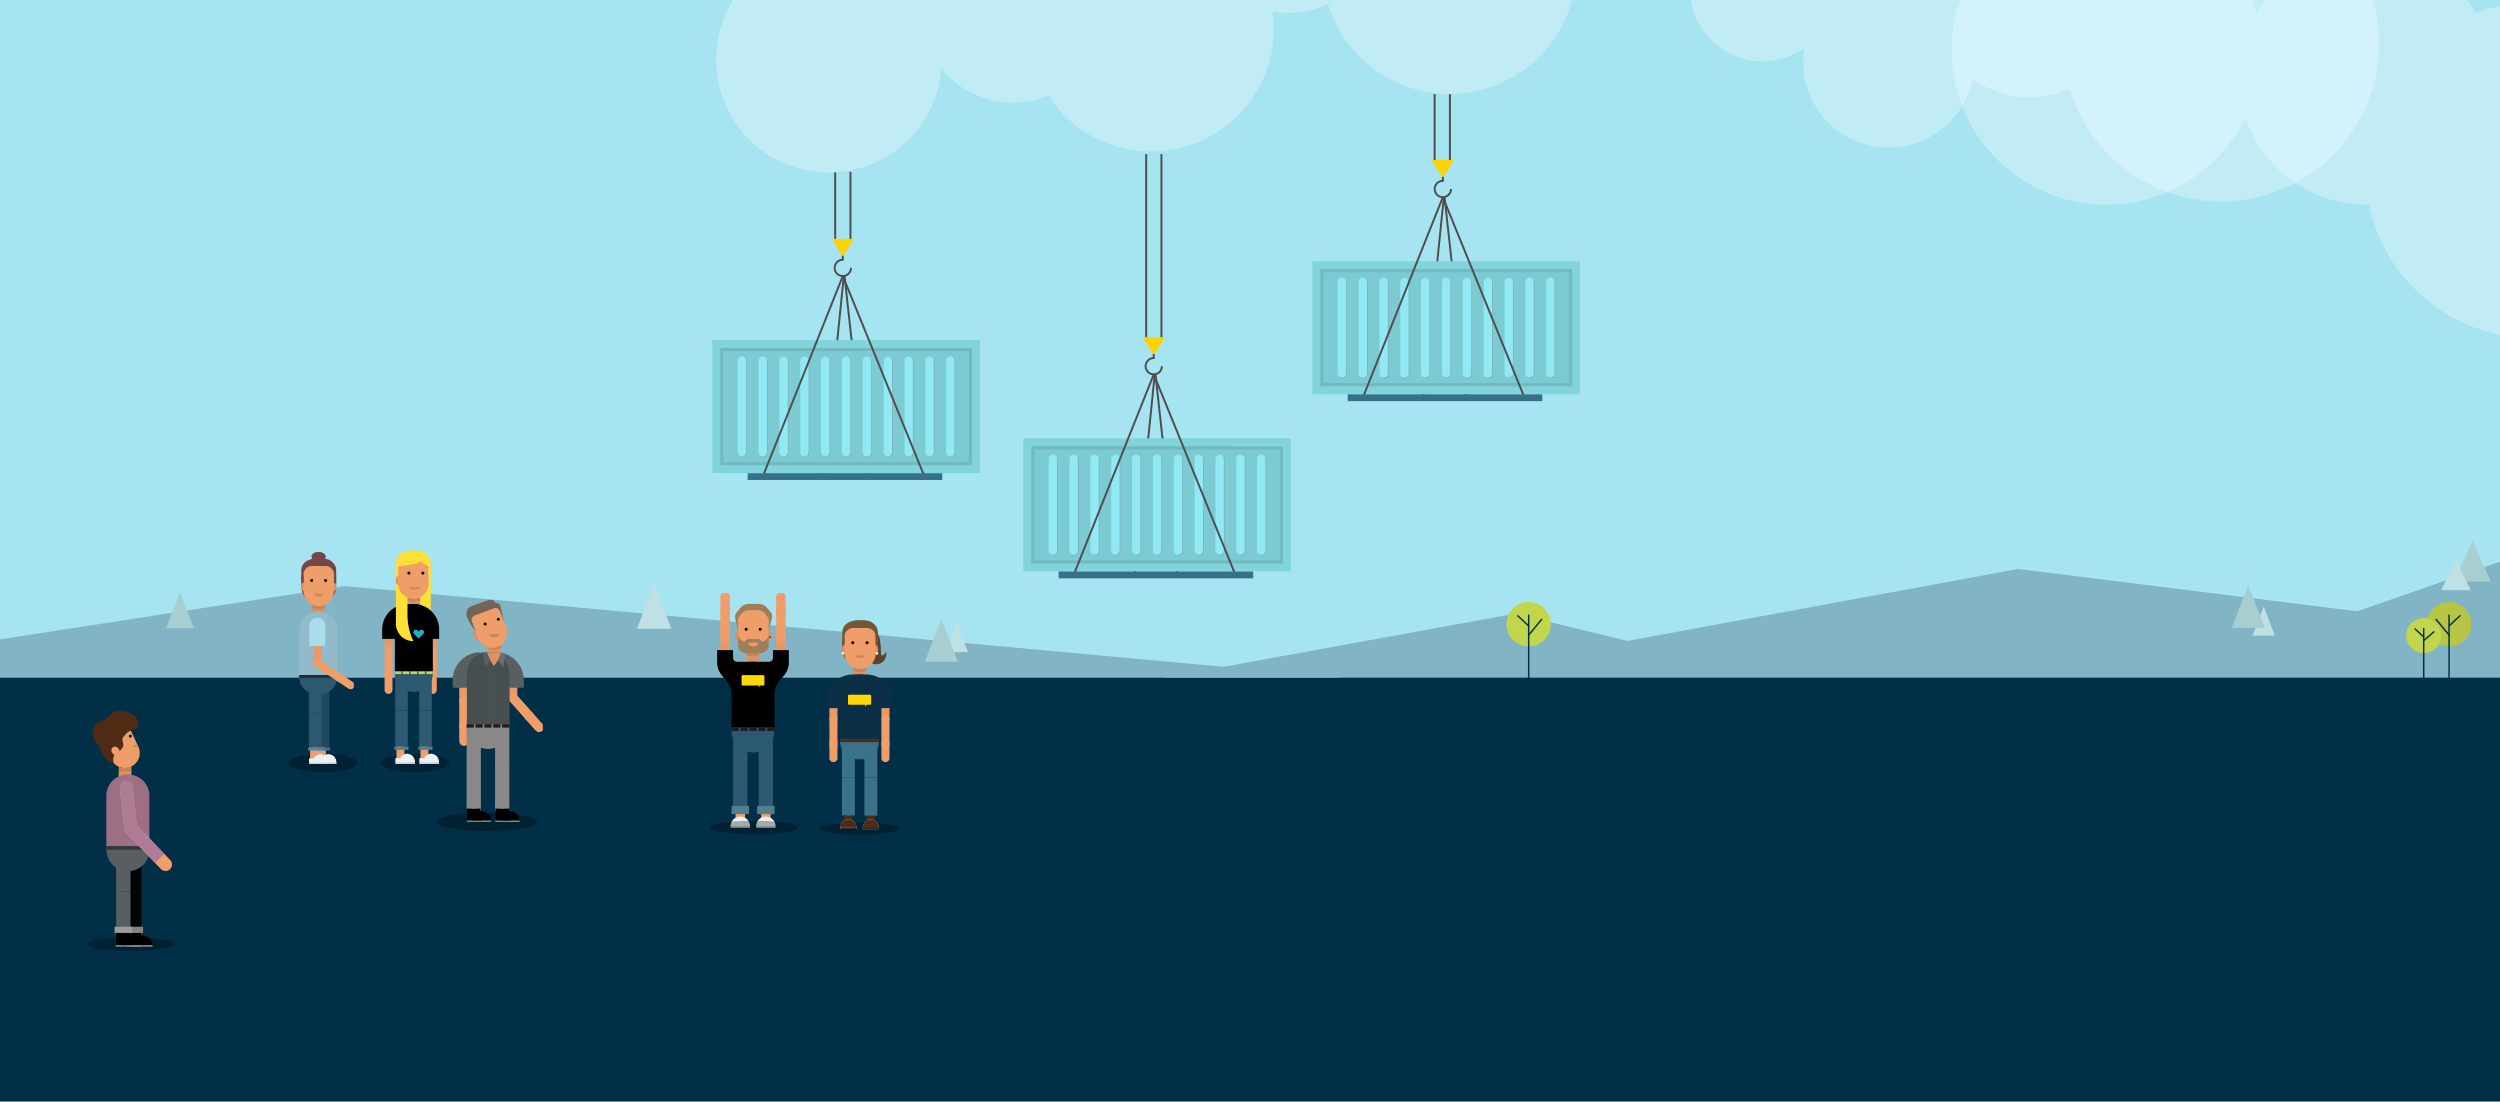 <svg xmlns="http://www.w3.org/2000/svg" class="header_image" id="angebot_public_image" xmlns:xlink="http://www.w3.org/1999/xlink" viewBox="0 0 1280 564">
  <defs>
    <clipPath id="a">
      <rect x="606.534" width="673.466" height="316.484" fill="none"/>
    </clipPath>
    <clipPath id="b">
      <rect x="312.798" width="918.752" height="296.256" fill="none"/>
    </clipPath>
    <clipPath id="c">
      <rect x="606.534" y="584" width="673.466" height="316.484" fill="none"/>
    </clipPath>
    <clipPath id="d">
      <rect x="345.423" y="584" width="506.311" height="296.256" fill="none"/>
    </clipPath>
    <symbol id="f" data-name="m_Tobi_kopf_front_2" viewBox="0 0 23.47 38.499">
      <g>
        <g>
          <ellipse cx="21.246" cy="19.701" rx="2.018" ry="2.887" fill="#dc9161"/>
          <circle cx="22.114" cy="20.938" r="0.468" fill="#010100"/>
          <ellipse cx="2.018" cy="19.701" rx="2.018" ry="2.887" fill="#dc9161"/>
          <path d="M21.291,10.436a9.837,9.837,0,0,0-9.013-9.062A9.662,9.662,0,0,0,1.96,10.445l-.028.013v11.33l.027.015a9.623,9.623,0,0,0,7.135,8.746c.1.026.191.05.288.073.17.04.341.077.514.109s.323.052.486.073c.139.018.278.035.419.047.063.005.123.017.185.021.108.007.212,0,.319,0s.217.017.327.017c.063,0,.124-.008.187-.01.164,0,.327-.013.489-.024s.337-.024.5-.044.311-.044.465-.071.335-.058.5-.095c.147-.032.29-.071.434-.11.168-.046.335-.093.5-.148.132-.044.262-.093.391-.142.171-.065.34-.132.506-.206.115-.051.226-.106.339-.162.174-.086.347-.175.516-.271.094-.055.187-.112.28-.169.179-.111.355-.225.526-.347.074-.052.146-.106.218-.161.183-.138.362-.28.535-.431l.155-.14c.185-.168.363-.341.534-.522.034-.036.068-.073.1-.11.182-.2.356-.4.521-.618l.054-.072q.263-.345.493-.714l.018-.03a9.477,9.477,0,0,0,1.41-4.5l.027-.013v-.509l0-9.723Z" fill="#ef9e69"/>
          <circle cx="15.951" cy="15.958" r="0.946" fill="#010100"/>
          <circle cx="7.112" cy="15.958" r="0.946" fill="#010100"/>
        </g>
        <g>
          <path d="M10.863,32.86a11.2,11.2,0,0,1-3.531-.825V38.5h8V32.27a11.536,11.536,0,0,1-3.7.615Q11.25,32.885,10.863,32.86Z" fill="#dc9161"/>
          <path d="M10.992,30.864a9.19,9.19,0,0,1-3.66-1.027v2.2a11.2,11.2,0,0,0,3.531.825q.387.026.769.025a11.536,11.536,0,0,0,3.7-.615V30.134A9.592,9.592,0,0,1,10.992,30.864Z" fill="#c98559"/>
        </g>
        <path d="M21.2,16.606v2.433c0,2.757-1.758,4.024-4.112,4.782l-.3-.438a3.218,3.218,0,0,0-2.65-1.372H9.107a3.22,3.22,0,0,0-2.65,1.372l-.3.438C3.8,23.063,2.145,21.657,2.145,18.9V16.606H1.952l.028.136v8.982A5.371,5.371,0,0,0,7.366,31.08h8.505a5.37,5.37,0,0,0,5.385-5.3c.03-2.84.061-5.849.061-6.29V16.742l.035-.136ZM11.621,26.75a3.379,3.379,0,0,1-3.238-2.339h6.475A3.379,3.379,0,0,1,11.621,26.75Z" fill="#a27d5a"/>
      </g>
      <path d="M2.062,16.678c-.055-2.3-.082-3.607-.078-5.913A4.491,4.491,0,0,1,2.83,8.078q.681-.96,1.4-1.908A5.821,5.821,0,0,1,8.646,4q1.3-.051,2.6-.061c.257,0,.515,0,.772,0q1.3,0,2.6.05a5.825,5.825,0,0,1,4.424,2.151q.721.945,1.407,1.9a4.5,4.5,0,0,1,.857,2.683c.012,2.307-.006,3.611-.052,5.914q.977-3.772,2.051-7.523a4.453,4.453,0,0,0-.885-4.094Q21.174,3.51,19.834,2.039A6.4,6.4,0,0,0,15.4.08q-3.5-.155-7-.01A6.362,6.362,0,0,0,3.855,2.129Q2.421,3.79,1.11,5.5A4.455,4.455,0,0,0,.285,9.338Q1.208,13,2.062,16.678Z" fill="#a27d5a"/>
    </symbol>
    <symbol id="g" data-name="m_arm" viewBox="0 0 6 42.711">
      <g>
        <line x1="3" y1="3" x2="3" y2="14.401" fill="#e89a66" stroke="#e89a66" stroke-linecap="round" stroke-miterlimit="10" stroke-width="6"/>
        <line x1="3" y1="14.401" x2="3" y2="30.801" fill="none" stroke="#ef9e69" stroke-linecap="round" stroke-miterlimit="10" stroke-width="6"/>
        <line x1="3" y1="29.801" x2="3" y2="39.711" fill="none" stroke="#ef9e69" stroke-linecap="round" stroke-miterlimit="10" stroke-width="6"/>
      </g>
    </symbol>
    <symbol id="i" data-name="m_tshirt_black_up_front 2" viewBox="0 0 45.042 52.261">
      <path d="M42.5,15.322a12.485,12.485,0,0,0,2.541-7.277L45.028,0H35.042V4.839a2.494,2.494,0,0,1-2.5,2.494H22.521V26.545H36.056s-.166-3.429,4.167-8.708a15.976,15.976,0,0,0,2.257-2.485l.029-.03Z"/>
      <path d="M2.54,15.322A12.491,12.491,0,0,1,0,8.045L.014,0H10V4.839a2.494,2.494,0,0,0,2.494,2.494H22.521V26.545H8.986s.166-3.429-4.167-8.708a16.033,16.033,0,0,1-2.258-2.485l-.029-.03Z"/>
      <path d="M22.4,7.295h.247A13.376,13.376,0,0,1,36.021,20.671V52.261a0,0,0,0,1,0,0h-27a0,0,0,0,1,0,0V20.671A13.376,13.376,0,0,1,22.4,7.295Z"/>
      <path d="M29.039,15.725H15.96a.685.685,0,0,0-.6.758v5a.7.7,0,0,0,.6.772H26.007v1.35l.808-1.35h2.224a.73.73,0,0,0,.638-.772v-5A.715.715,0,0,0,29.039,15.725Z" fill="#ffd804"/>
    </symbol>
    <symbol id="j" data-name="m_schuhe_sport_front" viewBox="0 0 12 12.229">
      <line x1="6.035" x2="6.035" y2="11.325" fill="none" stroke="#ef9e69" stroke-miterlimit="10" stroke-width="6"/>
      <g>
        <g>
          <rect x="1.5" y="8.4" width="9" height="3.019" fill="#c7d1db"/>
          <path d="M6,5.4a6,6,0,0,0-6,6H12A6,6,0,0,0,6,5.4Z" fill="#c7d1db"/>
          <rect y="11.4" width="12" height="0.828" fill="#c7d1db"/>
        </g>
        <g>
          <rect x="1.5" y="8.4" width="9" height="3.019" fill="#ecf0f2"/>
          <path d="M6,5.4a6,6,0,0,0-6,6H12A6,6,0,0,0,6,5.4Z" fill="#ecf0f2"/>
          <rect y="11.4" width="12" height="0.828" fill="#c7d1db"/>
        </g>
      </g>
    </symbol>
    <symbol id="k" data-name="M_Bein_jeans" viewBox="0 0 11 50.194">
      <line x1="5.5" x2="5.5" y2="24.34" fill="none" stroke="#2d5972" stroke-miterlimit="10" stroke-width="9"/>
      <line x1="5.5" y1="24.34" x2="5.5" y2="45.694" fill="none" stroke="#2d5972" stroke-linecap="round" stroke-miterlimit="10" stroke-width="9"/>
      <line x1="5.5" y1="45.024" x2="5.5" y2="50.194" fill="none" stroke="#537e8e" stroke-miterlimit="10" stroke-width="11"/>
    </symbol>
    <symbol id="n" data-name="m_huefte_front" viewBox="0 0 26.986 15.649">
      <path d="M0,0H26.986a0,0,0,0,1,0,0V2.156A13.493,13.493,0,0,1,13.493,15.649h0A13.493,13.493,0,0,1,0,2.156V0A0,0,0,0,1,0,0Z" fill="#2c5972"/>
      <g>
        <rect width="4.597" height="2.156" fill="#1e1e1c"/>
        <rect x="5.597" width="4.597" height="2.156" fill="#1e1e1c"/>
        <rect x="11.194" width="4.597" height="2.156" fill="#1e1e1c"/>
        <rect x="16.792" width="4.597" height="2.156" fill="#1e1e1c"/>
        <rect x="22.389" width="4.597" height="2.156" fill="#1e1e1c"/>
      </g>
    </symbol>
    <symbol id="o" data-name="shatten" viewBox="0 0 75.929 11.334">
      <ellipse cx="37.965" cy="5.667" rx="37.965" ry="5.667" opacity="0.3"/>
    </symbol>
    <symbol id="e" data-name="Tobi arms up" viewBox="0 0 68.887 189.404">
      <use width="23.47" height="38.499" transform="translate(19.368 8.429) scale(1.25)" xlink:href="#f"/>
      <g>
        <use width="6" height="42.711" transform="translate(15.511 52.639) rotate(180) scale(1.25)" xlink:href="#g"/>
        <use width="6" height="42.711" transform="translate(59.313 52.639) rotate(180) scale(1.25)" xlink:href="#g"/>
        <use width="45.042" height="52.261" transform="translate(5.511 44.739) scale(1.25)" xlink:href="#i"/>
      </g>
      <g>
        <g>
          <use width="12" height="12.229" transform="translate(16.162 168.775) scale(1.25)" xlink:href="#j"/>
          <use width="11" height="50.194" transform="translate(16.787 110.76) scale(1.25)" xlink:href="#k"/>
        </g>
        <g>
          <use width="12" height="12.229" transform="translate(36.246 168.775) scale(1.25)" xlink:href="#j"/>
          <use width="11" height="50.194" transform="translate(36.872 110.76) scale(1.25)" xlink:href="#k"/>
        </g>
        <use width="26.986" height="15.649" transform="translate(16.787 105.548) scale(1.25)" xlink:href="#n"/>
      </g>
      <use width="75.929" height="11.334" transform="translate(0 178.716) scale(0.907 0.943)" xlink:href="#o"/>
    </symbol>
    <symbol id="p" data-name="container_Zeilen" viewBox="0 0 136.991 123.475">
      <path d="M56.986,120.532,67.254,19.656a.268.268,0,0,1,.5,0L78.826,120.532" fill="none" stroke="#4d4d4d" stroke-miterlimit="10"/>
      <g>
        <g>
          <rect y="51.848" width="136.991" height="68.063" fill="#81d4dc"/>
          <g>
            <rect x="4.033" y="55.881" width="128.925" height="59.997" fill="#1d1d1b" opacity="0.05"/>
            <path d="M131.344,57.494v56.77H5.646V57.494h125.7m1.614-1.613H4.033v60H132.958v-60Z" fill="#1d1d1b" opacity="0.1"/>
          </g>
        </g>
        <g>
          <g>
            <path d="M68.871,60.609a2.143,2.143,0,0,0-2.143,2.144V109.72a2.144,2.144,0,0,0,4.287,0V62.753a2.143,2.143,0,0,0-2.144-2.144Z" fill="#7dadba"/>
            <path d="M58.192,60.609a2.143,2.143,0,0,0-2.143,2.144V109.72a2.143,2.143,0,0,0,4.286,0V62.753a2.143,2.143,0,0,0-2.143-2.144Z" fill="#7dadba"/>
            <path d="M47.55,60.609a2.143,2.143,0,0,0-2.143,2.144V109.72a2.143,2.143,0,0,0,4.286,0V62.753a2.192,2.192,0,0,0-2.143-2.144Z" fill="#7dadba"/>
            <path d="M36.871,60.609a2.143,2.143,0,0,0-2.144,2.144V109.72a2.144,2.144,0,0,0,4.287,0V62.753a2.167,2.167,0,0,0-2.143-2.144Z" fill="#7dadba"/>
            <path d="M111.589,60.609a2.143,2.143,0,0,0-2.143,2.144V109.72a2.144,2.144,0,0,0,4.287,0V62.753a2.193,2.193,0,0,0-2.144-2.144Z" fill="#7dadba"/>
            <path d="M122.231,60.609a2.143,2.143,0,0,0-2.143,2.144V109.72a2.143,2.143,0,0,0,4.286,0V62.753a2.143,2.143,0,0,0-2.143-2.144Z" fill="#7dadba"/>
            <path d="M26.191,60.609a2.143,2.143,0,0,0-2.143,2.144V109.72a2.144,2.144,0,0,0,4.287,0V62.753a2.168,2.168,0,0,0-2.144-2.144Z" fill="#7dadba"/>
            <path d="M15.512,60.609a2.143,2.143,0,0,0-2.144,2.144V109.72a2.144,2.144,0,0,0,4.287,0V62.753a2.143,2.143,0,0,0-2.143-2.144Z" fill="#7dadba"/>
            <path d="M100.91,60.609a2.143,2.143,0,0,0-2.144,2.144V109.72a2.144,2.144,0,0,0,4.287,0V62.753a2.167,2.167,0,0,0-2.143-2.144Z" fill="#7dadba"/>
            <path d="M90.23,60.609a2.143,2.143,0,0,0-2.143,2.144V109.72a2.144,2.144,0,0,0,4.287,0V62.753a2.168,2.168,0,0,0-2.144-2.144Z" fill="#7dadba"/>
            <path d="M79.551,60.609a2.143,2.143,0,0,0-2.144,2.144V109.72a2.143,2.143,0,0,0,2.144,2.143,2.119,2.119,0,0,0,2.143-2.143V62.753a2.167,2.167,0,0,0-2.143-2.144Z" fill="#7dadba"/>
          </g>
          <g>
            <path d="M68.5,60.233a2.143,2.143,0,0,0-2.143,2.144v46.967a2.144,2.144,0,0,0,4.287,0V62.377A2.143,2.143,0,0,0,68.5,60.233Z" fill="#91eaf3"/>
            <path d="M57.816,60.233a2.143,2.143,0,0,0-2.144,2.144v46.967a2.144,2.144,0,0,0,4.287,0V62.377a2.143,2.143,0,0,0-2.143-2.144Z" fill="#91eaf3"/>
            <path d="M47.174,60.233a2.143,2.143,0,0,0-2.143,2.144v46.967a2.143,2.143,0,0,0,4.286,0V62.377a2.192,2.192,0,0,0-2.143-2.144Z" fill="#91eaf3"/>
            <path d="M36.495,60.233a2.143,2.143,0,0,0-2.144,2.144v46.967a2.144,2.144,0,0,0,4.287,0V62.377a2.167,2.167,0,0,0-2.143-2.144Z" fill="#91eaf3"/>
            <path d="M111.213,60.233a2.143,2.143,0,0,0-2.143,2.144v46.967a2.144,2.144,0,0,0,4.287,0V62.377a2.193,2.193,0,0,0-2.144-2.144Z" fill="#91eaf3"/>
            <path d="M121.855,60.233a2.143,2.143,0,0,0-2.143,2.144v46.967a2.143,2.143,0,0,0,4.286,0V62.377a2.143,2.143,0,0,0-2.143-2.144Z" fill="#91eaf3"/>
            <path d="M25.815,60.233a2.143,2.143,0,0,0-2.143,2.144v46.967a2.143,2.143,0,1,0,4.286,0V62.377a2.166,2.166,0,0,0-2.143-2.144Z" fill="#91eaf3"/>
            <path d="M15.136,60.233a2.143,2.143,0,0,0-2.144,2.144v46.967a2.144,2.144,0,0,0,4.287,0V62.377a2.143,2.143,0,0,0-2.143-2.144Z" fill="#91eaf3"/>
            <path d="M100.534,60.233a2.143,2.143,0,0,0-2.144,2.144v46.967a2.144,2.144,0,0,0,4.287,0V62.377a2.167,2.167,0,0,0-2.143-2.144Z" fill="#91eaf3"/>
            <path d="M89.854,60.233a2.143,2.143,0,0,0-2.143,2.144v46.967a2.144,2.144,0,0,0,4.287,0V62.377a2.168,2.168,0,0,0-2.144-2.144Z" fill="#91eaf3"/>
            <path d="M79.175,60.233a2.143,2.143,0,0,0-2.144,2.144v46.967a2.142,2.142,0,0,0,2.144,2.143,2.119,2.119,0,0,0,2.143-2.143V62.377a2.167,2.167,0,0,0-2.143-2.144Z" fill="#91eaf3"/>
          </g>
        </g>
      </g>
      <path d="M26.3,120.532,66.564,19.656a.267.267,0,0,1,.5,0l41.075,100.878" fill="none" stroke="#4d4d4d" stroke-miterlimit="10"/>
      <polygon points="61.135 0 72.486 0 66.814 9.275 61.135 0" fill="#ffd301"/>
      <path d="M70.983,14.867a4.172,4.172,0,1,1-4.173-4.174V8.626" fill="none" stroke="#4d4d4d" stroke-miterlimit="10"/>
      <polygon points="18.103 120 18.103 123.475 117.708 123.475 117.708 123.475 117.708 120 18.103 120" fill="#367089"/>
    </symbol>
    <symbol id="u" data-name="f_Kopf_Anna_front" viewBox="0 0 27.523 37.81">
      <path d="M11.923,3.492S24.2-1.242,24.2,19.51c0,5.353,3.3,0,3.3,0l.021,1.212a6.584,6.584,0,0,1-2.431,5.336,5.649,5.649,0,0,1-3.755,1.214c-1.3-.048-2.988-.291-5.45-2.753C7.354,15.987,11.923,3.492,11.923,3.492Z" fill="#5b432d"/>
      <g>
        <path d="M11.3,28.748h0A11.019,11.019,0,0,1,.279,17.729V10.787H22.317v6.942A11.019,11.019,0,0,1,11.3,28.748Z" fill="#745738"/>
        <g>
          <ellipse cx="20.412" cy="18.092" rx="2.018" ry="2.887" fill="#dc9161"/>
          <ellipse cx="2.184" cy="18.092" rx="2.018" ry="2.887" fill="#dc9161"/>
          <path d="M20.872,9.74A9.793,9.793,0,0,0,11.938.678,9.6,9.6,0,0,0,1.712,9.748l-.028.013v11.33l.027.015a9.6,9.6,0,0,0,7.072,8.746c.094.026.189.05.285.073.169.04.338.077.51.109s.319.052.481.073c.138.018.276.035.416.047.062,0,.121.017.183.021.107.007.21,0,.316,0s.215.017.324.017c.063,0,.123-.008.185-.01.163,0,.324-.013.485-.024s.334-.024.5-.044.309-.044.462-.071.331-.058.495-.095c.145-.032.287-.071.429-.11.167-.046.332-.093.495-.148.131-.044.259-.092.388-.142.169-.065.337-.132.5-.206.113-.051.224-.106.336-.162.173-.086.344-.175.511-.271.094-.055.186-.112.278-.169.177-.111.352-.225.522-.347.073-.052.144-.106.215-.161.182-.138.359-.28.53-.431.052-.046.1-.093.154-.14.184-.167.36-.341.53-.522.034-.036.066-.073.1-.11.18-.2.352-.4.516-.618l.053-.072q.261-.345.489-.714l.018-.03a9.554,9.554,0,0,0,1.4-4.5l.026-.013v-.509l0-9.723Z" fill="#ef9e69"/>
          <circle cx="15.618" cy="14.002" r="0.946" fill="#010100"/>
          <circle cx="6.778" cy="14.002" r="0.946" fill="#010100"/>
        </g>
        <g>
          <path d="M10.529,32.171A11.2,11.2,0,0,1,7,31.345V37.81h8V31.581a11.536,11.536,0,0,1-3.7.615C11.043,32.2,10.788,32.188,10.529,32.171Z" fill="#dc9161"/>
          <path d="M10.658,30.175A9.18,9.18,0,0,1,7,29.147v2.2a11.2,11.2,0,0,0,3.531.826c.259.017.514.025.769.025a11.536,11.536,0,0,0,3.7-.615V29.445A9.592,9.592,0,0,1,10.658,30.175Z" fill="#c98559"/>
        </g>
        <path d="M20.635,3.114C18.841,1.32,17.412,0,11.743,0h-.889C5.907,0,3.293,1.783,1.961,3.114A7.1,7.1,0,0,0,.279,8.188v7.118H1.685V10.212A5.332,5.332,0,0,1,7.017,4.881H15.58a5.331,5.331,0,0,1,5.331,5.331v5.094h1.406V8.188A7.1,7.1,0,0,0,20.635,3.114Z" fill="#745738"/>
      </g>
      <circle cx="21.744" cy="20.564" r="0.777" fill="#fff"/>
      <circle cx="0.777" cy="20.564" r="0.777" fill="#fff"/>
      <path d="M11.3,23.506c1.9,0,3.438-.777,3.438-1.736H7.86C7.86,22.729,9.4,23.506,11.3,23.506Z" fill="#ca875a"/>
    </symbol>
    <symbol id="v" data-name="f_arm" viewBox="0 0 5 41.711">
      <g>
        <line x1="2.5" y1="2.5" x2="2.5" y2="13.901" fill="#e89a66" stroke="#e89a66" stroke-linecap="round" stroke-miterlimit="10" stroke-width="5"/>
        <line x1="2.5" y1="13.901" x2="2.5" y2="30.301" fill="none" stroke="#ef9e69" stroke-linecap="round" stroke-miterlimit="10" stroke-width="5"/>
        <line x1="2.5" y1="29.301" x2="2.5" y2="39.211" fill="none" stroke="#ef9e69" stroke-linecap="round" stroke-miterlimit="10" stroke-width="5"/>
      </g>
    </symbol>
    <symbol id="x" data-name="f_schuhe_sport_front 3" viewBox="0 0 10 11.856">
      <line x1="5" x2="5" y2="11.325" fill="none" stroke="#4f2b13" stroke-miterlimit="10" stroke-width="5"/>
      <g>
        <g>
          <rect x="1.25" y="8.27" width="7.5" height="2.828" fill="#c7d1db"/>
          <path d="M5,5.459c-2.761,0-5,2.517-5,5.621H10C10,7.976,7.762,5.459,5,5.459Z" fill="#c7d1db"/>
          <rect y="11.08" width="10" height="0.776" fill="#c7d1db"/>
        </g>
        <g>
          <rect x="1.25" y="8.27" width="7.5" height="2.828" fill="#ecf0f2"/>
          <path d="M5,5.459c-2.761,0-5,2.517-5,5.621H10C10,7.976,7.762,5.459,5,5.459Z" fill="#4f2b13"/>
          <rect y="11.08" width="10" height="0.776" fill="#272829"/>
        </g>
      </g>
    </symbol>
    <symbol id="y" data-name="f_tshirt_blue_front" viewBox="0 0 40 42.466">
      <path d="M16.028.038h7.944A16.028,16.028,0,0,1,40,16.066v5.972a0,0,0,0,1,0,0H0a0,0,0,0,1,0,0V16.066A16.028,16.028,0,0,1,16.028.038Z" fill="#0b3046"/>
      <path d="M20,0h0A12,12,0,0,1,32,12V42.466a0,0,0,0,1,0,0H8a0,0,0,0,1,0,0V12A12,12,0,0,1,20,0Z" fill="#0b3046"/>
      <path d="M26.519,13.29H13.439a.685.685,0,0,0-.6.758v5.005a.7.7,0,0,0,.6.773H23.486v1.35l.808-1.35h2.225a.73.73,0,0,0,.637-.773V14.048A.716.716,0,0,0,26.519,13.29Z" fill="#ffd804"/>
    </symbol>
    <symbol id="z" data-name="S_bein_jeans 4" viewBox="0 0 8 48.09">
      <g>
        <line x1="4" x2="4" y2="23.243" fill="none" stroke="#39728b" stroke-miterlimit="10" stroke-width="8"/>
        <line x1="4" y1="23.243" x2="4" y2="48.09" fill="none" stroke="#39728b" stroke-miterlimit="10" stroke-width="8"/>
      </g>
    </symbol>
    <symbol id="ac" data-name="f_huefte_front 3" viewBox="0 0 24 13">
      <path d="M0,0H24a0,0,0,0,1,0,0V1.4A11.6,11.6,0,0,1,12.4,13h-.8A11.6,11.6,0,0,1,0,1.4V0A0,0,0,0,1,0,0Z" fill="#39728b"/>
      <polygon points="21.412 0 19.911 0 19.022 0 14.934 0 14.044 0 9.956 0 9.066 0 4.978 0 0 0 0 1.791 4.978 1.791 9.066 1.791 9.956 1.791 14.044 1.791 14.934 1.791 19.022 1.791 19.911 1.791 21.412 1.791 24 1.791 24 0 21.412 0" fill="#4f2b13"/>
    </symbol>
    <symbol id="s" data-name="Anna_Pfeifhofer" viewBox="0 0 49.641 132.781">
      <use width="75.929" height="11.334" transform="translate(0 125.079) scale(0.654 0.68)" xlink:href="#o"/>
      <use width="27.523" height="37.81" transform="translate(13.822)" xlink:href="#u"/>
      <g>
        <use width="5" height="41.711" transform="translate(6.153 48.292) scale(1 0.947)" xlink:href="#v"/>
        <use width="5" height="41.711" transform="translate(38.302 48.292) scale(1 0.947)" xlink:href="#v"/>
        <use width="10" height="11.856" transform="translate(12.888 117.934) scale(1 0.947)" xlink:href="#x"/>
        <g>
          <use width="40" height="42.466" transform="translate(4.821 33.56) scale(1 0.947)" xlink:href="#y"/>
          <g>
            <use width="8" height="48.09" transform="translate(13.888 75.189) scale(1 0.947)" xlink:href="#z"/>
            <use width="10" height="11.856" transform="translate(26.788 118.071) scale(1 0.947)" xlink:href="#x"/>
            <use width="8" height="48.09" transform="translate(27.788 75.325) scale(1 0.947)" xlink:href="#z"/>
            <use width="24" height="13" transform="translate(12.802 73.781) scale(1 0.947)" xlink:href="#ac"/>
          </g>
        </g>
      </g>
    </symbol>
    <symbol id="ag" data-name="m_arm_gebeugter 2" viewBox="0 0 22.765 36.363">
      <g>
        <line x1="19.765" y1="3" x2="19.765" y2="14.401" fill="#e89a66" stroke="#e89a66" stroke-linecap="round" stroke-miterlimit="10" stroke-width="6"/>
        <line x1="19.765" y1="14.401" x2="8.901" y2="26.688" fill="none" stroke="#ef9e69" stroke-linecap="round" stroke-miterlimit="10" stroke-width="6"/>
        <line x1="9.564" y1="25.939" x2="3" y2="33.363" fill="none" stroke="#ef9e69" stroke-linecap="round" stroke-miterlimit="10" stroke-width="6"/>
      </g>
    </symbol>
    <symbol id="ah" data-name="L_hemd_blau_front 5" viewBox="0 0 45 45.991">
      <path d="M30.211.155c-.2-.034-4.148-.049-4.148-.049V.135L15.239.083A17.854,17.854,0,0,0,0,17.735v4.632H45V17.735A17.855,17.855,0,0,0,30.211.155Z" fill="#585e61"/>
      <g>
        <g>
          <path d="M22.388.056A13.377,13.377,0,0,0,9.011,13.433V45.991h13.5V.056Z" fill="#474e51"/>
          <path d="M36.011,13.433A13.377,13.377,0,0,0,22.635.056h-.124V45.991h13.5Z" fill="#474e51"/>
        </g>
        <polygon points="22.583 8.98 22.583 9.04 22.648 9.078 22.583 8.98" fill="#075d79"/>
      </g>
      <g>
        <polygon points="26.064 0.135 26.063 0.106 26.058 0.135 26.064 0.135" fill="none"/>
        <path d="M23.23.49l.188-.451L15.322,0c-.355.053-.7.131-1.051.2l.1.236,1.944,4.675,2.5,3.782.066.1,2.429-3.881Z" fill="#dc9161"/>
        <polygon points="18.879 8.996 22.573 6.757 21.308 5.115 18.879 8.996" fill="#4a4f52"/>
        <polygon points="23.23 0.49 21.308 5.115 22.573 6.757 24.519 9.282 25.846 1.732 26.141 0.052 23.418 0.039 23.23 0.49" fill="#585e61"/>
        <polygon points="15.057 6.744 18.813 8.957 18.813 8.897 16.313 5.115 15.057 6.744" fill="#4a4f52"/>
        <path d="M13.1,9.282l1.956-2.538,1.256-1.629L14.369.44,14.271.2a17.717,17.717,0,0,0-2.63.768l.118.673Z" fill="#6a6e70"/>
      </g>
      <polygon points="22.795 45.862 18.796 45.862 18.731 9.04 22.573 6.757 22.795 45.862" fill="#4a4f52"/>
    </symbol>
    <symbol id="ai" data-name="schuhe_black_seite" viewBox="0 0 16 12.81">
      <g>
        <g>
          <rect x="7" width="9" height="12" fill="#c7d1db"/>
          <rect y="11.981" width="16" height="0.828" fill="#c7d1db"/>
        </g>
        <g>
          <rect x="7" width="9" height="12"/>
          <rect y="11.981" width="16" height="0.828" fill="#c7d1db"/>
        </g>
      </g>
      <rect x="6.014" y="6" width="9.986" height="6"/>
      <path d="M6.014,6a6,6,0,0,0-6,6h12A6,6,0,0,0,6.014,6Z"/>
    </symbol>
    <symbol id="aj" data-name="M_Bein_dunkel_jeans" viewBox="0 0 9 50.194">
      <line x1="4.5" x2="4.5" y2="24.34" fill="none" stroke="#888" stroke-miterlimit="10" stroke-width="9"/>
      <line x1="4.5" y1="24.34" x2="4.5" y2="45.694" fill="none" stroke="#888" stroke-linecap="round" stroke-miterlimit="10" stroke-width="9"/>
      <line x1="4.5" y1="45.024" x2="4.5" y2="50.194" fill="none" stroke="#888" stroke-miterlimit="10" stroke-width="9"/>
    </symbol>
    <symbol id="am" data-name="m_huefte_front 2" viewBox="0 0 26.986 15.649">
      <path d="M0,0H26.986a0,0,0,0,1,0,0V2.156A13.493,13.493,0,0,1,13.493,15.649h0A13.493,13.493,0,0,1,0,2.156V0A0,0,0,0,1,0,0Z" fill="#888"/>
      <g>
        <rect width="4.597" height="2.156" fill="#1e1e1c"/>
        <rect x="5.597" width="4.597" height="2.156" fill="#1e1e1c"/>
        <rect x="11.194" width="4.597" height="2.156" fill="#1e1e1c"/>
        <rect x="16.792" width="4.597" height="2.156" fill="#1e1e1c"/>
        <rect x="22.389" width="4.597" height="2.156" fill="#1e1e1c"/>
      </g>
    </symbol>
    <symbol id="ae" data-name="Kunde 2" viewBox="0 0 71.318 175.413">
      <g>
        <use width="6" height="42.711" transform="matrix(-1.25, 0, 0, 1.25, 12.733, 62.081)" xlink:href="#g"/>
        <g>
          <g>
            <g>
              <path d="M33.55,36.937a11.467,11.467,0,0,0,4.575-1.285V38.4a14,14,0,0,1-4.414,1.032q-.483.032-.96.031a14.432,14.432,0,0,1-4.626-.769v-2.67A11.985,11.985,0,0,0,33.55,36.937Z" fill="#c98559"/>
              <path d="M33.711,39.432A14,14,0,0,0,38.125,38.4v8.08h-10V38.694a14.432,14.432,0,0,0,4.626.769Q33.228,39.463,33.711,39.432Z" fill="#dc9161"/>
            </g>
            <g>
              <ellipse cx="19.009" cy="27.968" rx="2.523" ry="3.608" transform="translate(-8.417 8.185) rotate(-19.994)" fill="#dc9161"/>
              <path d="M15.208,17.373A12.242,12.242,0,0,1,21.829,2.91,12.008,12.008,0,0,1,37.718,9.194l.038,0L42.24,21.522l.141.386.218.6-.025.028A12.005,12.005,0,0,1,38,35.832c-.1.071-.2.139-.3.207-.181.12-.364.236-.553.346s-.353.2-.533.292c-.155.08-.31.159-.469.233-.07.033-.135.072-.207.1-.122.053-.246.091-.368.14s-.246.111-.374.158c-.074.026-.148.043-.222.068-.193.066-.386.123-.58.178s-.4.115-.6.162-.381.079-.572.114c-.208.038-.414.073-.622.1-.184.023-.368.039-.552.054-.215.017-.429.032-.644.037-.173.005-.344,0-.516,0-.227,0-.452-.011-.677-.027-.155-.012-.309-.029-.463-.047-.241-.027-.48-.059-.717-.1-.134-.023-.266-.051-.4-.079-.257-.054-.51-.114-.762-.184-.108-.03-.215-.064-.322-.1q-.408-.126-.807-.28c-.081-.031-.16-.065-.241-.1-.286-.119-.568-.247-.845-.388l-.164-.086c-.3-.157-.587-.324-.87-.505-.032-.02-.063-.041-.094-.062-.3-.2-.595-.406-.879-.63l-.034-.027a11.935,11.935,0,0,1-3.563-4.683l-.037,0-.218-.6L15.644,18.7Z" fill="#ef9e69"/>
              <circle cx="25.704" cy="19.224" r="1.182" fill="#010100"/>
              <circle cx="36.087" cy="15.446" r="1.182" fill="#010100"/>
            </g>
            <path d="M40.305,16.2l-.226.083-2.618-7.2a3.813,3.813,0,0,0-4.913-2.269L17.5,12.419A3.812,3.812,0,0,0,15.244,17.3l2.578,7.085-.178.065-3.012-4.4a29.541,29.541,0,0,1-3.376-6.573h0A6.692,6.692,0,0,1,15.35,4.937L28.15.28A4.482,4.482,0,0,1,33.923,2.9h0a2.928,2.928,0,0,1,3.859,2.109Z" fill="#736358"/>
          </g>
          <g>
            <use width="22.765" height="36.363" transform="matrix(-1.25, 0, 0, 1.25, 72.068, 59.161)" xlink:href="#ag"/>
            <use width="45" height="45.991" transform="matrix(-1.25, 0, 0, 1.25, 56.25, 41.573)" xlink:href="#ah"/>
          </g>
          <g>
            <g>
              <use width="16" height="12.81" transform="matrix(-1.187, 0, 0, 1.187, 52.783, 160.201)" xlink:href="#ai"/>
              <use width="9" height="50.194" transform="matrix(-1.25, 0, 0, 1.25, 44.761, 102.318)" xlink:href="#aj"/>
            </g>
            <g>
              <use width="16" height="12.81" transform="matrix(-1.187, 0, 0, 1.187, 30.316, 160.133)" xlink:href="#ai"/>
              <use width="9" height="50.194" transform="matrix(-1.25, 0, 0, 1.25, 22.293, 102.318)" xlink:href="#aj"/>
            </g>
            <use width="26.986" height="15.649" transform="matrix(-1.25, 0, 0, 1.25, 44.761, 98.355)" xlink:href="#am"/>
          </g>
        </g>
      </g>
      <path d="M33,29.742c2.223,0,4.026-1.165,4.026-2.6H28.969C28.969,28.577,30.772,29.742,33,29.742Z" fill="#ca875a"/>
    </symbol>
    <symbol id="ar" data-name="f_schuhe_sport_seite" viewBox="0 0 12.25 11.856">
      <line x1="9.156" x2="9.156" y2="11.325" fill="none" stroke="#ef9e69" stroke-miterlimit="10" stroke-width="5"/>
      <g>
        <g>
          <rect x="4.75" y="8.27" width="7.5" height="2.828" fill="#c7d1db"/>
          <path d="M5,5.459c-2.761,0-5,2.517-5,5.621H10C10,7.976,7.762,5.459,5,5.459Z" fill="#c7d1db"/>
          <rect y="11.08" width="12.25" height="0.776" fill="#c7d1db"/>
        </g>
        <g>
          <rect x="4.75" y="8.27" width="7.5" height="2.828" fill="#ecf0f2"/>
          <path d="M5,5.459c-2.761,0-5,2.517-5,5.621H10C10,7.976,7.762,5.459,5,5.459Z" fill="#ecf0f2"/>
          <rect y="11.08" width="12.25" height="0.776" fill="#c7d1db"/>
        </g>
      </g>
      <path d="M.722,9.286l1.169-.849,1.169.849L2.614,7.912l1.169-.849H2.338l-.193-.594a5.375,5.375,0,0,0-1.177,1.3l.2.146Z" fill="#fff"/>
    </symbol>
    <symbol id="as" data-name="S_bein_jeans" viewBox="0 0 9 48">
      <g>
        <line x1="4.5" x2="4.5" y2="23.243" fill="none" stroke="#2d5972" stroke-miterlimit="10" stroke-width="8"/>
        <line x1="4.5" y1="23.243" x2="4.5" y2="46.09" fill="none" stroke="#2d5972" stroke-miterlimit="10" stroke-width="8"/>
        <line x1="4.5" y1="46.09" x2="4.5" y2="48" fill="none" stroke="#537e8e" stroke-miterlimit="10" stroke-width="9"/>
      </g>
    </symbol>
    <symbol id="av" data-name="f_huefte_front" viewBox="0 0 24 13">
      <path d="M0,0H24a0,0,0,0,1,0,0V1.4A11.6,11.6,0,0,1,12.4,13h-.8A11.6,11.6,0,0,1,0,1.4V0A0,0,0,0,1,0,0Z" fill="#2c5972"/>
      <g>
        <rect width="4.089" height="1.791" fill="#c1d44f"/>
        <rect x="4.978" width="4.089" height="1.791" fill="#c1d44f"/>
        <rect x="9.956" width="4.089" height="1.791" fill="#c1d44f"/>
        <rect x="14.934" width="4.089" height="1.791" fill="#c1d44f"/>
        <rect x="19.911" width="4.089" height="1.791" fill="#c1d44f"/>
      </g>
    </symbol>
    <symbol id="aw" data-name="m_Kopf_Valentina_Seite" viewBox="0 0 22.151 54.634">
      <path d="M0,11.073H22.038a0,0,0,0,1,0,0V43.615A11.019,11.019,0,0,1,11.019,54.634h0A11.019,11.019,0,0,1,0,43.615V11.073A0,0,0,0,1,0,11.073Z" fill="#ffe036"/>
      <g>
        <ellipse cx="20.133" cy="19.03" rx="2.018" ry="2.887" fill="#dc9161"/>
        <path d="M20.593,10.026A9.793,9.793,0,0,0,11.659.964a9.606,9.606,0,0,0-10.227,9.07l-.027.013v11.33l.026.015A9.6,9.6,0,0,0,8.5,30.138c.094.026.189.05.284.073.169.04.339.078.511.109s.319.052.481.073c.138.018.276.035.416.047.061.006.121.017.183.021.106.007.21,0,.315.005s.215.016.325.016c.062,0,.123-.008.185-.009.163,0,.324-.014.485-.025s.334-.024.5-.044.309-.044.462-.07.331-.059.494-.095c.145-.033.288-.072.43-.111.166-.046.332-.093.494-.148.132-.044.26-.092.389-.142.169-.065.336-.132.5-.206.113-.051.224-.106.335-.161.174-.087.345-.176.512-.272.094-.055.185-.112.277-.169.178-.11.353-.225.522-.346.073-.053.144-.107.216-.161.182-.138.359-.281.53-.432.052-.045.1-.093.154-.14q.274-.251.53-.522l.1-.11c.181-.2.353-.4.516-.618.019-.023.036-.048.054-.071q.259-.346.489-.715l.017-.029a9.551,9.551,0,0,0,1.4-4.5l.026-.013v-.509l0-9.723Z" fill="#ef9e69"/>
        <circle cx="13.838" cy="14.288" r="0.946" fill="#010100"/>
        <circle cx="4.999" cy="14.288" r="0.946" fill="#010100"/>
      </g>
      <g>
        <path d="M10.25,32.457a11.174,11.174,0,0,1-3.531-.826V38.1h8V31.867a11.54,11.54,0,0,1-3.7.615Q10.636,32.482,10.25,32.457Z" fill="#dc9161"/>
        <path d="M10.379,30.461a9.175,9.175,0,0,1-3.66-1.028v2.2a11.174,11.174,0,0,0,3.531.826q.387.025.769.025a11.54,11.54,0,0,0,3.7-.615V29.731A9.592,9.592,0,0,1,10.379,30.461Z" fill="#c98559"/>
      </g>
      <g>
        <path d="M20.356,3.4C18.115.073,12.407-.436,9.083.286l-.445.1-.445-.1C4.869-.436,2.3,2.6,1.682,3.4A8.321,8.321,0,0,0,0,8.474v7.118H1.406V9.777a2.8,2.8,0,0,1,2.8-2.8H17.835a2.8,2.8,0,0,1,2.8,2.8v5.815h1.406V8.474A9.065,9.065,0,0,0,20.356,3.4Z" fill="#ffe036"/>
        <g>
          <path d="M.707,10.148a16.7,16.7,0,0,0,5.511-3.24H.707Z" fill="#ffe036"/>
          <path d="M21.729,10.148S8.283,8.973,6.218,6.908H21.729Z" fill="#ffe036"/>
        </g>
      </g>
      <path d="M10.084,24.9c2.119,0,3.837-.847,3.837-1.892H6.248C6.248,24.051,7.965,24.9,10.084,24.9Z" fill="#d18c5c"/>
    </symbol>
    <symbol id="ax" data-name="m_tshirt_black_seite 2" viewBox="0 0 36.022 42.466">
      <g>
        <path d="M16.028.038h3.967A16.028,16.028,0,0,1,36.022,16.066v5.972a0,0,0,0,1,0,0H0a0,0,0,0,1,0,0V16.066A16.028,16.028,0,0,1,16.028.038Z"/>
        <path d="M16,0h0A12,12,0,0,1,28,12V42.466a0,0,0,0,1,0,0H4a0,0,0,0,1,0,0V12A12,12,0,0,1,16,0Z"/>
      </g>
      <polyline points="14.761 17.848 12.955 19.584 11.149 17.848" fill="none" stroke="#1db1bf" stroke-linecap="round" stroke-miterlimit="10" stroke-width="3.182"/>
    </symbol>
    <symbol id="ay" data-name="valentina_haare" viewBox="0 0 11.019 24.112">
      <path d="M3.7,0V8.3A39.092,39.092,0,0,1,0,24.112H0A11.019,11.019,0,0,0,11.019,13.093V0Z" fill="#ffe036"/>
    </symbol>
    <symbol id="bb" data-name="m_Janine_kopf_front" viewBox="0 0 22.264 41.85">
      <g>
        <path d="M11.132,32.789h0A11.019,11.019,0,0,1,.113,21.77V14.827H22.151V21.77A11.019,11.019,0,0,1,11.132,32.789Z" fill="#754648"/>
        <g>
          <ellipse cx="20.246" cy="22.133" rx="2.018" ry="2.887" fill="#dc9161"/>
          <ellipse cx="2.018" cy="22.133" rx="2.018" ry="2.887" fill="#dc9161"/>
          <path d="M20.706,13.78a9.794,9.794,0,0,0-8.934-9.062,9.606,9.606,0,0,0-10.226,9.07l-.028.014v11.33l.026.014a9.6,9.6,0,0,0,7.073,8.746c.094.027.189.05.284.074.169.04.339.077.511.108s.319.053.481.074c.138.017.276.035.416.047.061.005.121.017.183.021.106.007.21,0,.315,0s.216.016.325.016c.062,0,.123-.008.185-.009.163,0,.324-.013.485-.024s.334-.025.5-.045.309-.044.462-.07.331-.058.494-.095c.145-.033.288-.071.43-.11.166-.046.332-.094.494-.148.132-.044.26-.093.389-.142.169-.065.336-.132.5-.206.113-.052.224-.107.335-.162.174-.086.345-.176.512-.272.094-.054.185-.111.277-.168.178-.111.353-.225.522-.347.073-.052.144-.107.216-.161.182-.138.359-.281.53-.431.052-.046.1-.093.154-.14.183-.168.36-.341.53-.523l.1-.109q.271-.3.517-.618l.053-.072c.174-.231.336-.469.489-.715l.017-.029a9.547,9.547,0,0,0,1.4-4.5l.026-.013v-.51l0-9.723Z" fill="#ef9e69"/>
          <circle cx="15.451" cy="18.042" r="0.946" fill="#010100"/>
          <circle cx="6.612" cy="18.042" r="0.946" fill="#010100"/>
        </g>
        <g>
          <path d="M10.363,36.211a11.173,11.173,0,0,1-3.531-.825V41.85h8V35.621a11.536,11.536,0,0,1-3.7.615C10.877,36.236,10.621,36.229,10.363,36.211Z" fill="#dc9161"/>
          <path d="M10.492,34.216a9.191,9.191,0,0,1-3.66-1.028v2.2a11.173,11.173,0,0,0,3.531.825c.258.018.514.025.769.025a11.536,11.536,0,0,0,3.7-.615V33.485A9.592,9.592,0,0,1,10.492,34.216Z" fill="#c98559"/>
        </g>
        <path d="M20.469,7.155c-1.8-1.795-3.223-3.114-8.892-3.114h-.89c-4.946,0-7.561,1.782-8.892,3.114A7.1,7.1,0,0,0,.113,12.229v7.118H1.519V14.253A5.332,5.332,0,0,1,6.851,8.921h8.562a5.332,5.332,0,0,1,5.332,5.332v5.094h1.406V12.229A7.1,7.1,0,0,0,20.469,7.155Z" fill="#754648"/>
      </g>
      <ellipse cx="11.046" cy="2.996" rx="4.507" ry="2.996" fill="#754648"/>
      <path d="M11.132,28.166c1.694,0,3.068-.8,3.068-1.794H8.064C8.064,27.363,9.438,28.166,11.132,28.166Z" fill="#ca875a"/>
    </symbol>
    <symbol id="bd" data-name="S_bein_jeans 3" viewBox="0 0 9 48">
      <g>
        <line x1="4.5" x2="4.5" y2="23.243" fill="none" stroke="#23475c" stroke-miterlimit="10" stroke-width="8"/>
        <line x1="4.5" y1="23.243" x2="4.5" y2="46.09" fill="none" stroke="#23475c" stroke-miterlimit="10" stroke-width="8"/>
        <line x1="4.5" y1="46.09" x2="4.5" y2="48" fill="none" stroke="#43748a" stroke-miterlimit="10" stroke-width="9"/>
      </g>
    </symbol>
    <symbol id="be" data-name="f_huefte_front 2" viewBox="0 0 24 13">
      <path d="M0,0H24a0,0,0,0,1,0,0V1.4A11.6,11.6,0,0,1,12.4,13h-.8A11.6,11.6,0,0,1,0,1.4V0A0,0,0,0,1,0,0Z" fill="#2c5871"/>
      <polygon points="21.412 0 19.911 0 19.022 0 14.934 0 14.044 0 9.956 0 9.066 0 4.978 0 0 0 0 1.791 4.978 1.791 9.066 1.791 9.956 1.791 14.044 1.791 14.934 1.791 19.022 1.791 19.911 1.791 21.412 1.791 24 1.791 24 0 21.412 0" fill="#272829"/>
    </symbol>
    <symbol id="bf" data-name="f_arm_gebeugter 2" viewBox="0 0 26.065 30.449">
      <g>
        <line x1="23.565" y1="2.5" x2="23.565" y2="13.901" fill="#e89a66" stroke="#e89a66" stroke-linecap="round" stroke-miterlimit="10" stroke-width="5"/>
        <line x1="23.554" y1="13.901" x2="9.911" y2="23.004" fill="none" stroke="#ef9e69" stroke-linecap="round" stroke-miterlimit="10" stroke-width="5"/>
        <line x1="10.743" y1="22.449" x2="2.5" y2="27.949" fill="none" stroke="#ef9e69" stroke-linecap="round" stroke-miterlimit="10" stroke-width="5"/>
      </g>
    </symbol>
    <symbol id="bh" data-name="S_bein_jeans 2" viewBox="0 0 9 48">
      <g>
        <line x1="4.5" x2="4.5" y2="23.243" fill="none" stroke="#2c5871" stroke-miterlimit="10" stroke-width="8"/>
        <line x1="4.5" y1="23.243" x2="4.5" y2="46.09" fill="none" stroke="#2c5871" stroke-miterlimit="10" stroke-width="8"/>
        <line x1="4.5" y1="46.09" x2="4.5" y2="48" fill="none" stroke="#5088a3" stroke-miterlimit="10" stroke-width="9"/>
      </g>
    </symbol>
    <symbol id="ba" data-name="Neues Symbol 16" viewBox="0 0 43.082 167.502">
      <g>
        <use width="22.264" height="41.85" transform="translate(1.484) scale(1.25)" xlink:href="#bb"/>
        <g>
          <path d="M14.62,47h.808a14.6,14.6,0,0,1,14.6,14.6V97.262a0,0,0,0,1,0,0h-30a0,0,0,0,1,0,0V61.6A14.6,14.6,0,0,1,14.62,47Z" fill="#92bbca"/>
          <g>
            <use width="12.25" height="11.856" transform="matrix(-1.25, 0, 0, 1.184, 29.313, 153.469)" xlink:href="#ar"/>
            <use width="9" height="48" transform="translate(13.176 100.037) scale(1.25 1.184)" xlink:href="#bd"/>
            <use width="24" height="13" transform="translate(0 97.277) scale(1.25 1.184)" xlink:href="#be"/>
          </g>
        </g>
      </g>
      <use width="26.065" height="30.449" transform="matrix(-1.25, 0, 0, 1.25, 43.707, 70.452)" xlink:href="#bf"/>
      <g>
        <line x1="14.251" y1="58.288" x2="14.251" y2="66.908" fill="none" stroke="#abdced" stroke-linecap="round" stroke-miterlimit="10" stroke-width="12.5"/>
        <line x1="14.251" y1="63.927" x2="14.251" y2="68.158" fill="none" stroke="#abdced" stroke-linecap="square" stroke-miterlimit="10" stroke-width="12.5"/>
      </g>
      <use width="12.25" height="11.856" transform="matrix(-1.25, 0, 0, 1.184, 23.121, 153.469)" xlink:href="#ar"/>
      <use width="9" height="48" transform="translate(6.983 100.037) scale(1.25 1.184)" xlink:href="#bh"/>
    </symbol>
    <symbol id="ad" data-name="Angebot Public" viewBox="0 0 130.169 143.637">
      <use width="71.318" height="175.413" transform="translate(83.979 25.188) scale(0.648)" xlink:href="#ae"/>
      <use width="75.929" height="11.334" transform="translate(75.499 134.225) scale(0.682 0.83)" xlink:href="#o"/>
      <g>
        <use width="75.929" height="11.334" transform="translate(47.189 104.034) scale(0.464 0.83)" xlink:href="#o"/>
        <g>
          <use width="5" height="41.711" transform="matrix(-0.81, 0, 0, 0.81, 53.168, 39.638)" xlink:href="#v"/>
          <use width="5" height="41.711" transform="matrix(-0.81, 0, 0, 0.81, 75.855, 39.638)" xlink:href="#v"/>
          <use width="12.25" height="11.856" transform="matrix(-0.81, 0, 0, 0.81, 76.949, 99.66)" xlink:href="#ar"/>
          <use width="9" height="48" transform="matrix(-0.81, 0, 0, 0.81, 73.711, 63.112)" xlink:href="#as"/>
          <use width="12.25" height="11.856" transform="matrix(-0.81, 0, 0, 0.81, 64.666, 99.66)" xlink:href="#ar"/>
          <use width="9" height="48" transform="matrix(-0.81, 0, 0, 0.81, 61.427, 63.112)" xlink:href="#as"/>
          <use width="24" height="13" transform="matrix(-0.81, 0, 0, 0.81, 73.831, 61.791)" xlink:href="#av"/>
          <g>
            <use width="22.151" height="54.634" transform="matrix(-0.81, 0, 0, 0.81, 72.785, 0)" xlink:href="#aw"/>
            <use width="36.022" height="42.466" transform="matrix(-0.81, 0, 0, 0.81, 77.069, 27.401)" xlink:href="#ax"/>
          </g>
          <use width="11.019" height="24.112" transform="matrix(-0.81, 0, 0, 0.81, 63.864, 26.883)" xlink:href="#ay"/>
        </g>
      </g>
      <g>
        <use width="75.929" height="11.334" transform="translate(0 104.034) scale(0.464 0.83)" xlink:href="#o"/>
        <use width="43.082" height="167.502" transform="translate(5.444 0.71) scale(0.648)" xlink:href="#ba"/>
      </g>
    </symbol>
    <symbol id="bk" data-name="M_Bein_jeans 6" viewBox="0 0 11 50.194">
      <line x1="5.5" x2="5.5" y2="24.34" fill="none" stroke="#010202" stroke-miterlimit="10" stroke-width="9"/>
      <line x1="5.5" y1="24.34" x2="5.5" y2="47.803" fill="none" stroke="#010202" stroke-miterlimit="10" stroke-width="9"/>
      <line x1="5.5" y1="46.317" x2="5.5" y2="50.194" fill="none" stroke="#838383" stroke-miterlimit="10" stroke-width="11"/>
    </symbol>
    <symbol id="bm" data-name="M_Bein_jeans 5" viewBox="0 0 11 50.194">
      <line x1="5.5" x2="5.5" y2="24.34" fill="none" stroke="#585e61" stroke-miterlimit="10" stroke-width="9"/>
      <line x1="5.5" y1="24.34" x2="5.5" y2="47.803" fill="none" stroke="#585e61" stroke-miterlimit="10" stroke-width="9"/>
      <line x1="5.5" y1="46.317" x2="5.5" y2="50.194" fill="none" stroke="#9b9b9a" stroke-miterlimit="10" stroke-width="11"/>
    </symbol>
    <symbol id="bn" data-name="m_huefte_grayjeans_front" viewBox="0 0 26.986 15.649">
      <path d="M0,0H26.986a0,0,0,0,1,0,0V2.156A13.493,13.493,0,0,1,13.493,15.649h0A13.493,13.493,0,0,1,0,2.156V0A0,0,0,0,1,0,0Z" fill="#585e61"/>
      <polygon points="23.221 0 22.389 0 4.597 0 3.387 0 0 0 0 2.156 3.387 2.156 4.597 2.156 22.389 2.156 23.221 2.156 26.986 2.156 26.986 0 23.221 0" fill="#313638"/>
    </symbol>
    <symbol id="bi" data-name="kunde 3" viewBox="0 0 68.887 188.182">
      <g>
        <g>
          <g>
            <path d="M30.917,47.284a13.967,13.967,0,0,0,4.414-1.032v8.081h-10V46.547a14.431,14.431,0,0,0,4.626.768C30.275,47.315,30.594,47.306,30.917,47.284Z" fill="#dc9161"/>
            <path d="M30.756,44.789a11.471,11.471,0,0,0,4.575-1.284v2.747a13.967,13.967,0,0,1-4.414,1.032c-.323.022-.642.031-.96.031a14.431,14.431,0,0,1-4.626-.768v-2.67A11.983,11.983,0,0,0,30.756,44.789Z" fill="#c98559"/>
          </g>
          <path d="M15.643,106.165h33.75V66.678a16.72,16.72,0,0,0-16.72-16.72h-.309a16.72,16.72,0,0,0-16.721,16.72Z" fill="#9c6f84"/>
          <g>
            <g>
              <use width="16" height="12.81" transform="matrix(-1.25, 0, 0, 1.25, 51.757, 168.708)" xlink:href="#ai"/>
              <use width="11" height="50.194" transform="matrix(-1.25, 0, 0, 1.25, 44.466, 111.42)" xlink:href="#bk"/>
            </g>
            <g>
              <use width="16" height="12.81" transform="matrix(-1.25, 0, 0, 1.25, 43.068, 168.708)" xlink:href="#ai"/>
              <use width="11" height="50.194" transform="matrix(-1.25, 0, 0, 1.25, 35.847, 111.42)" xlink:href="#bm"/>
            </g>
            <use width="26.986" height="15.649" transform="matrix(-1.25, 0, 0, 1.25, 49.466, 106.207)" xlink:href="#bn"/>
          </g>
        </g>
        <g>
          <path d="M40.721,28.084A11.755,11.755,0,1,1,19.414,38.02l-6.108-13.1,21.307-9.935Z" fill="#ef9e69"/>
          <circle cx="34.454" cy="19.893" r="1.156"/>
          <path d="M28.572,21.086c-1.206,2.344,1.22,4.4.072,7.056a7.918,7.918,0,0,1-3.856,4.008,7.6,7.6,0,0,1-3.671.7c-1.334-.08,2.131-.392,1.281.861-1.535,2.262-2.08,6.436-.141,8.393a9.618,9.618,0,0,0-1.855-.859,19.419,19.419,0,0,1-2.14-1.321,20.363,20.363,0,0,1-3.613-3.3c-2.232-2.588-3.312-5.6-4.759-8.641-1-2.105-2.717-3.846-3.782-5.923a10.605,10.605,0,0,1-.083-9.535c2.054-4.064,6.069-4.386,9.52-6.559,2.746-1.728,4.853-4.758,8.1-5.585,8.419-2.143,20.969,5.073,15.716,13.2-.351.544-1.9,1.135-3.416,1.552a10.635,10.635,0,0,0-5.408,3.54Z" fill="#4f2b13"/>
        </g>
        <path d="M25.09,29.555A3.236,3.236,0,0,1,24.9,34.1a3.236,3.236,0,0,1-4.449-.933,3.238,3.238,0,0,1,.19-4.543A3.237,3.237,0,0,1,25.09,29.555Z" fill="#ef9e69"/>
        <g>
          <polyline points="31.297 59.994 34.721 92.08 62.096 120.516" fill="none" stroke="#ef9e69" stroke-linecap="round" stroke-linejoin="round" stroke-width="10.153"/>
          <line x1="31.297" y1="59.994" x2="34.721" y2="92.08" fill="none" stroke="#af7c95" stroke-linecap="round" stroke-linejoin="round" stroke-width="10.153"/>
          <polyline points="32.518 71.442 34.721 92.08 57.473 115.713" fill="none" stroke="#af7c95" stroke-linejoin="round" stroke-width="10.153"/>
        </g>
      </g>
      <use width="75.929" height="11.334" transform="translate(0 177.494) scale(0.907 0.943)" xlink:href="#o"/>
      <path d="M36.1,27.714c.532,1.167,2.582,1.375,4.577.465.02-.009.037-.02.057-.03l-.963-2.11Z" fill="#ca875a"/>
    </symbol>
  </defs>
  <g>
    <rect width="1280" height="564" fill="#a7e4f2"/>
    <rect y="346" width="1280" height="218" fill="#002f47"/>
    <g>
      <polygon points="1280 346.966 596.018 346.966 775.878 314.142 833.029 328.147 1033.248 291.323 1206.832 312.984 1280 287.575 1280 346.966" fill="#81b4c4"/>
      <polygon points="1256.575 297.795 1265.938 277 1275.301 297.795 1256.575 297.795" fill="#a7ced1"/>
      <polygon points="1249.892 302.196 1257.417 286.21 1264.941 302.196 1249.892 302.196" fill="#c0e1e3"/>
      <polygon points="687.451 347 0 347 0 327.355 176.632 300.08 687.451 347" fill="#81b4c4"/>
      <polygon points="92.198 303.205 85.127 321.673 99.268 321.673 92.198 303.205" fill="#a7ced1"/>
      <g>
        <polygon points="489.926 319.006 484.222 333.905 495.63 333.905 489.926 319.006" fill="#c0e1e3"/>
        <polygon points="481.944 316.695 473.482 338.798 490.407 338.798 481.944 316.695" fill="#a7ced1"/>
      </g>
      <polygon points="334.914 298.92 326.103 321.933 343.726 321.933 334.914 298.92" fill="#c0e1e3"/>
      <polygon points="1159.028 310.531 1153.324 325.429 1164.732 325.429 1159.028 310.531" fill="#c0e1e3"/>
      <polygon points="1151.113 299.375 1142.65 321.478 1159.575 321.478 1151.113 299.375" fill="#a7ced1"/>
      <g>
        <circle cx="782.685" cy="319.585" r="11.375" fill="#c2d64c"/>
        <g>
          <line x1="782.58" y1="320.38" x2="777.114" y2="315.29" fill="none" stroke="#002f47" stroke-linecap="round" stroke-miterlimit="10" stroke-width="0.75"/>
          <line x1="789.307" y1="317.126" x2="782.685" y2="325.162" fill="none" stroke="#002f47" stroke-linecap="round" stroke-miterlimit="10" stroke-width="0.75"/>
          <line x1="782.685" y1="347" x2="782.685" y2="315.007" fill="none" stroke="#002f47" stroke-linecap="round" stroke-miterlimit="10" stroke-width="0.75"/>
        </g>
      </g>
      <g>
        <circle cx="1253.916" cy="319.585" r="11.375" fill="#b8c445"/>
        <g>
          <line x1="1254.021" y1="320.38" x2="1259.487" y2="315.29" fill="none" stroke="#002f47" stroke-linecap="round" stroke-miterlimit="10" stroke-width="0.75"/>
          <line x1="1247.294" y1="317.126" x2="1253.916" y2="325.162" fill="none" stroke="#002f47" stroke-linecap="round" stroke-miterlimit="10" stroke-width="0.75"/>
          <line x1="1253.916" y1="347" x2="1253.916" y2="315.007" fill="none" stroke="#002f47" stroke-linecap="round" stroke-miterlimit="10" stroke-width="0.75"/>
        </g>
      </g>
      <g>
        <circle cx="1240.937" cy="325.416" r="8.955" fill="#c2d64c"/>
        <g>
          <line x1="1240.854" y1="326.042" x2="1236.551" y2="322.034" fill="none" stroke="#002f47" stroke-linecap="round" stroke-miterlimit="10" stroke-width="0.75"/>
          <line x1="1246.151" y1="323.48" x2="1240.937" y2="327.952" fill="none" stroke="#002f47" stroke-linecap="round" stroke-miterlimit="10" stroke-width="0.75"/>
          <line x1="1240.937" y1="347" x2="1240.937" y2="321.811" fill="none" stroke="#002f47" stroke-linecap="round" stroke-miterlimit="10" stroke-width="0.75"/>
        </g>
      </g>
    </g>
    <g clip-path="url(#a)">
      <g>
        <path d="M1212.939,104.759a85.806,85.806,0,1,0,54.586-98.151,65.024,65.024,0,0,0-112.2.3,79.16,79.16,0,1,0-132.842,74.714,79.137,79.137,0,0,0,127.253-21.655,65.071,65.071,0,0,0,63.2,44.791Z" fill="#fff" fill-rule="evenodd" opacity="0.3"/>
        <path d="M939.225-2.194a37.045,37.045,0,0,0-10.694-29.793,37.075,37.075,0,0,0-52.452,0,37.12,37.12,0,0,0,0,52.479,37.085,37.085,0,0,0,47.711,4.016,43.821,43.821,0,0,0,86.158,15.98,51.46,51.46,0,0,0,49.731,5.134A80.96,80.96,0,1,0,1194.41-35.063a80.91,80.91,0,0,0-114.467,0q-.39.39-.773.783-1.592-1.936-3.4-3.75a51.385,51.385,0,0,0-72.7,0A51.226,51.226,0,0,0,988.256-6.655a43.6,43.6,0,0,0-21.239-5.485q-1.683,0-3.335.125a27,27,0,0,0-21.6,7.662Q940.609-3.331,939.225-2.194Z" fill="#fff" fill-rule="evenodd" opacity="0.3"/>
      </g>
    </g>
    <use width="68.887" height="189.404" transform="translate(363.591 303.685) scale(0.652)" xlink:href="#e"/>
    <g clip-path="url(#b)">
      <g id="container">
        <polyline points="435.436 87.936 435.436 122.912 427.615 122.912 427.615 87.936" fill="none" stroke="#4d4d4d" stroke-miterlimit="10"/>
        <use width="136.991" height="123.475" transform="translate(364.717 122.293)" xlink:href="#p"/>
      </g>
      <g id="container-2">
        <polyline points="594.664 78.914 594.664 173.89 586.843 173.89 586.843 78.914" fill="none" stroke="#4d4d4d" stroke-miterlimit="10"/>
        <use width="136.991" height="123.475" transform="translate(523.918 172.625)" xlink:href="#p"/>
      </g>
      <g id="container-3">
        <polyline points="742.351 48.199 742.351 83.175 734.531 83.175 734.531 48.199" fill="none" stroke="#4d4d4d" stroke-miterlimit="10"/>
        <use width="136.991" height="123.475" transform="translate(671.927 81.909)" xlink:href="#p"/>
      </g>
      <path d="M788.092-62.814a64.989,64.989,0,0,0-91.892,0q-.314.312-.621.628-1.276-1.554-2.73-3.008-.753-.753-1.534-1.458A43.107,43.107,0,0,0,660.2-79.88,43.254,43.254,0,0,0,618.073-46.4a23.669,23.669,0,0,0-21.916,23.6A23.672,23.672,0,0,0,619.829.875a23.551,23.551,0,0,0,13.094-3.953A43.06,43.06,0,0,0,660.2,6.615a43.053,43.053,0,0,0,19.13-4.46c.2-.082.4-.161.6-.247A64.667,64.667,0,0,0,696.2,29.054a64.991,64.991,0,0,0,91.892,0A64.947,64.947,0,0,0,788.092-62.814Z" fill="#c2ecf5" fill-rule="evenodd" />
      <path id="cloud-53" d="M536.8,48.919a62.645,62.645,0,0,0,109.934-8.685,62.688,62.688,0,0,0-98.647-72.478,47.575,47.575,0,0,0-10.259-6.171,47.429,47.429,0,0,0-62.578,24.25,47.58,47.58,0,0,0-3.464,11.724,57.733,57.733,0,1,0,10.181,37.566,47.307,47.307,0,0,0,17.551,13.336A47.3,47.3,0,0,0,536.8,48.919Z" fill="#c2ecf5" fill-rule="evenodd"/>
    </g>
    <use width="49.641" height="132.781" transform="translate(419.556 317.498) scale(0.828)" xlink:href="#s"/>
    <use width="130.169" height="143.637" transform="translate(147.778 281.863)" xlink:href="#ad"/>
    <use width="68.887" height="188.182" transform="translate(44.226 363.936) scale(0.653)" xlink:href="#bi"/>
  </g>
  <g>
    <g clip-path="url(#c)">
      <g>
        <path d="M1212.939,688.759a85.806,85.806,0,1,0,54.586-98.151,65.024,65.024,0,0,0-112.2.3,79.172,79.172,0,1,0-5.589,53.059,65.071,65.071,0,0,0,63.2,44.791Z" fill="#fff" fill-rule="evenodd" opacity="0.3"/>
        <path d="M916.436,602.787A37.083,37.083,0,1,0,901,629.49a43.821,43.821,0,0,0,86.158,15.98,51.463,51.463,0,0,0,49.731,5.134,80.96,80.96,0,1,0,20.264-80.686q-.39.39-.772.784-1.593-1.938-3.4-3.75a51.405,51.405,0,0,0-87.513,31.375,43.6,43.6,0,0,0-21.239-5.486q-1.683,0-3.335.125a27.007,27.007,0,0,0-21.6,7.662Q917.82,601.651,916.436,602.787Z" fill="#fff" fill-rule="evenodd" opacity="0.3"/>
      </g>
    </g>
    <g clip-path="url(#d)">
      <g>
        <path d="M700.9,521.186a64.99,64.99,0,0,0-91.893,0q-.312.312-.62.628-1.278-1.554-2.73-3.008-.753-.753-1.534-1.458A43.232,43.232,0,0,0,530.88,537.6a23.669,23.669,0,1,0,14.851,43.32,43.235,43.235,0,0,0,46.4,5.233c.2-.082.4-.161.6-.247A64.978,64.978,0,1,0,700.9,521.186Z" fill="#fff" fill-rule="evenodd" opacity="0.3"/>
        <path d="M531.069,639.7a49.914,49.914,0,1,0,8.994-64.671,37.837,37.837,0,0,0-60.8,23.747,46,46,0,1,0,8.113,29.932,37.844,37.844,0,0,0,43.69,10.992Z" fill="#fff" fill-rule="evenodd" opacity="0.3"/>
      </g>
    </g>
  </g>
</svg>
